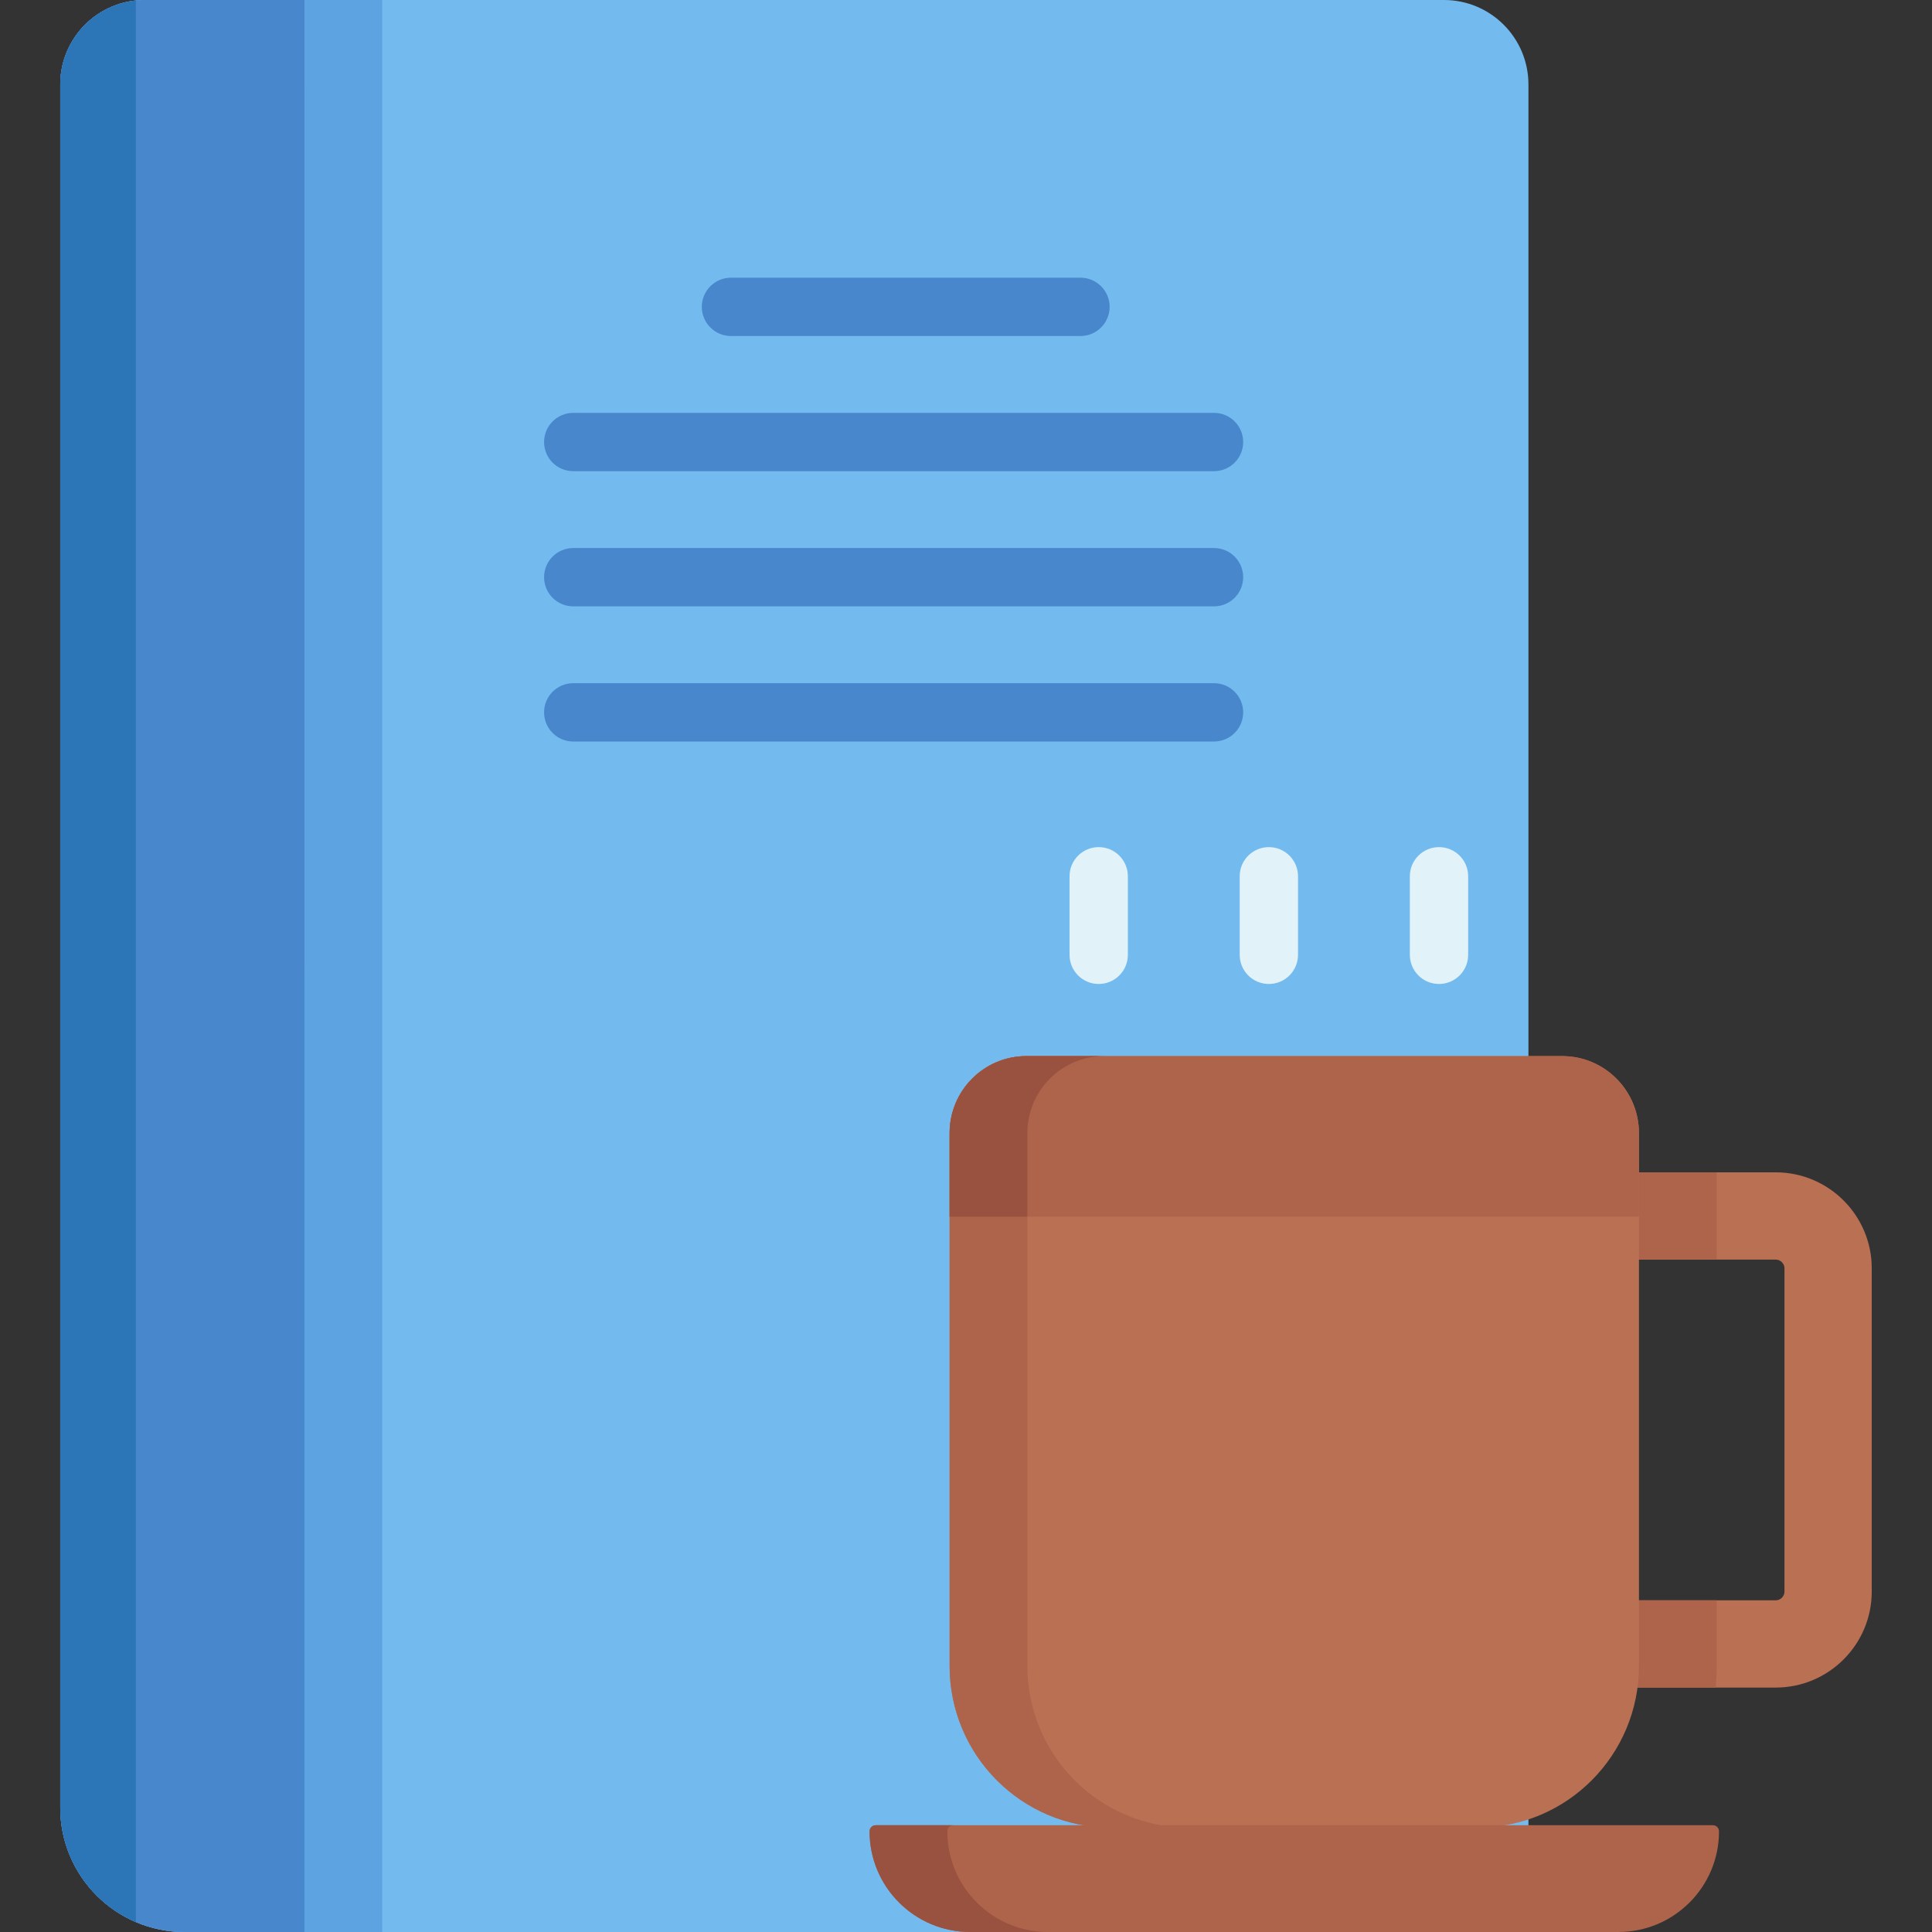 <?xml version="1.0" encoding="iso-8859-1"?>
<!-- Generator: Adobe Illustrator 19.0.0, SVG Export Plug-In . SVG Version: 6.00 Build 0)  -->
<svg version="1.1" id="Capa_1" xmlns="http://www.w3.org/2000/svg" xmlns:xlink="http://www.w3.org/1999/xlink" x="0px" y="0px"
	 viewBox="0 0 512.001 512.001" style="enable-background:new 0 0 512.001 512.001;" xml:space="preserve">
<rect x="0" y="0" width="512.001" height="512.001" fill="#333333" stroke="none"/>
<path style="fill:#BA7052;" d="M470.595,310.684H429.19v23.124h41.405c1.253,0,2.312,1.059,2.312,2.312v85.669
	c0,1.253-1.059,2.312-2.312,2.312H429.19v16.673c0,2.193-0.167,4.347-0.486,6.451h41.891c14.026,0,25.437-11.411,25.437-25.437
	v-85.669C496.033,322.095,484.621,310.684,470.595,310.684z"/>
<g>
	<path style="fill:#AD644B;" d="M429.19,424.102v16.673c0,2.193-0.167,4.347-0.486,6.451h25.971c0.17-1.891,0.271-3.801,0.271-5.736
		v-17.389H429.19V424.102z"/>
	<rect x="429.19" y="310.68" style="fill:#AD644B;" width="25.756" height="23.12"/>
</g>
<path style="fill:#73BBEF;" d="M382.671,0H38.348c-12.36,0-22.38,10.02-22.38,22.38v456.663c0,18.202,14.756,32.957,32.957,32.957
	H278.69h103.981c12.36,0,22.38-10.02,22.38-22.38V22.38C405.051,10.02,395.031,0,382.671,0z"/>
<path style="fill:#5DA3E2;" d="M101.292,0H38.348c-12.36,0-22.38,10.02-22.38,22.38v456.663c0,18.202,14.755,32.958,32.957,32.958
	h52.367C101.292,512.001,101.292,0,101.292,0z"/>
<path style="fill:#4887CC;" d="M80.688,0h-42.34c-12.36,0-22.38,10.02-22.38,22.38v456.663c0,18.202,14.755,32.958,32.957,32.958
	h31.762L80.688,0L80.688,0z"/>
<path style="fill:#2C75B7;" d="M36.006,0.122C24.747,1.293,15.968,10.811,15.968,22.38v456.663c0,13.616,8.258,25.301,20.038,30.326
	V0.122z"/>
<path style="fill:#BA7052;" d="M414.013,279.88H271.988c-11.227,0-20.329,9.142-20.329,20.419v141.192
	c0,23.649,19.087,42.82,42.631,42.82h97.42c23.544,0,42.631-19.171,42.631-42.82V300.299
	C434.341,289.022,425.24,279.88,414.013,279.88z"/>
<path style="fill:#AD644B;" d="M272.264,441.491V300.299c0-11.277,9.102-20.419,20.329-20.419h-20.605
	c-11.227,0-20.329,9.142-20.329,20.419v141.192c0,23.649,19.087,42.82,42.631,42.82h20.605
	C291.352,484.311,272.264,465.14,272.264,441.491z"/>
<g>
	<path style="fill:#E1F3F9;" d="M291.167,260.764c-4.267,0-7.727-3.459-7.727-7.727v-20.812c0-4.268,3.459-7.727,7.727-7.727
		c4.267,0,7.727,3.459,7.727,7.727v20.812C298.895,257.305,295.435,260.764,291.167,260.764z"/>
	<path style="fill:#E1F3F9;" d="M336.26,260.764c-4.267,0-7.727-3.459-7.727-7.727v-20.812c0-4.268,3.459-7.727,7.727-7.727
		s7.727,3.459,7.727,7.727v20.812C343.986,257.305,340.527,260.764,336.26,260.764z"/>
	<path style="fill:#E1F3F9;" d="M381.352,260.764c-4.267,0-7.727-3.459-7.727-7.727v-20.812c0-4.268,3.459-7.727,7.727-7.727
		s7.727,3.459,7.727,7.727v20.812C389.079,257.305,385.619,260.764,381.352,260.764z"/>
</g>
<g>
	<path style="fill:#4887CC;" d="M286.339,89.048h-92.625c-4.267,0-7.727-3.459-7.727-7.727s3.459-7.727,7.727-7.727h92.625
		c4.267,0,7.727,3.459,7.727,7.727S290.606,89.048,286.339,89.048z"/>
	<path style="fill:#4887CC;" d="M321.728,124.869H151.912c-4.267,0-7.727-3.459-7.727-7.727s3.459-7.727,7.727-7.727h169.816
		c4.267,0,7.727,3.459,7.727,7.727S325.995,124.869,321.728,124.869z"/>
	<path style="fill:#4887CC;" d="M321.728,160.69H151.912c-4.267,0-7.727-3.459-7.727-7.727s3.459-7.727,7.727-7.727h169.816
		c4.267,0,7.727,3.459,7.727,7.727S325.995,160.69,321.728,160.69z"/>
	<path style="fill:#4887CC;" d="M321.728,196.511H151.912c-4.267,0-7.727-3.459-7.727-7.727s3.459-7.727,7.727-7.727h169.816
		c4.267,0,7.727,3.459,7.727,7.727S325.995,196.511,321.728,196.511z"/>
</g>
<path style="fill:#AD644B;" d="M414.013,279.88H271.988c-11.227,0-20.329,9.142-20.329,20.419v22.135h182.682v-22.135
	C434.341,289.022,425.24,279.88,414.013,279.88z"/>
<path style="fill:#99523F;" d="M272.264,300.299c0-11.277,9.102-20.419,20.329-20.419h-20.605c-11.227,0-20.329,9.142-20.329,20.419
	v22.135h20.605V300.299z"/>
<path style="fill:#AD644B;" d="M453.935,483.702H232.066c-0.897,0-1.624,0.727-1.624,1.624l0,0
	c0,14.732,11.943,26.674,26.674,26.674h171.768c14.732,0,26.674-11.942,26.674-26.674l0,0
	C455.559,484.429,454.831,483.702,453.935,483.702z"/>
<path style="fill:#99523F;" d="M251.048,485.326c0-0.897,0.727-1.624,1.623-1.624h-20.605c-0.897,0-1.623,0.727-1.623,1.624
	c0,14.732,11.942,26.674,26.674,26.674h20.605C262.99,512,251.048,500.058,251.048,485.326z"/>
<g>
</g>
<g>
</g>
<g>
</g>
<g>
</g>
<g>
</g>
<g>
</g>
<g>
</g>
<g>
</g>
<g>
</g>
<g>
</g>
<g>
</g>
<g>
</g>
<g>
</g>
<g>
</g>
<g>
</g>
</svg>
